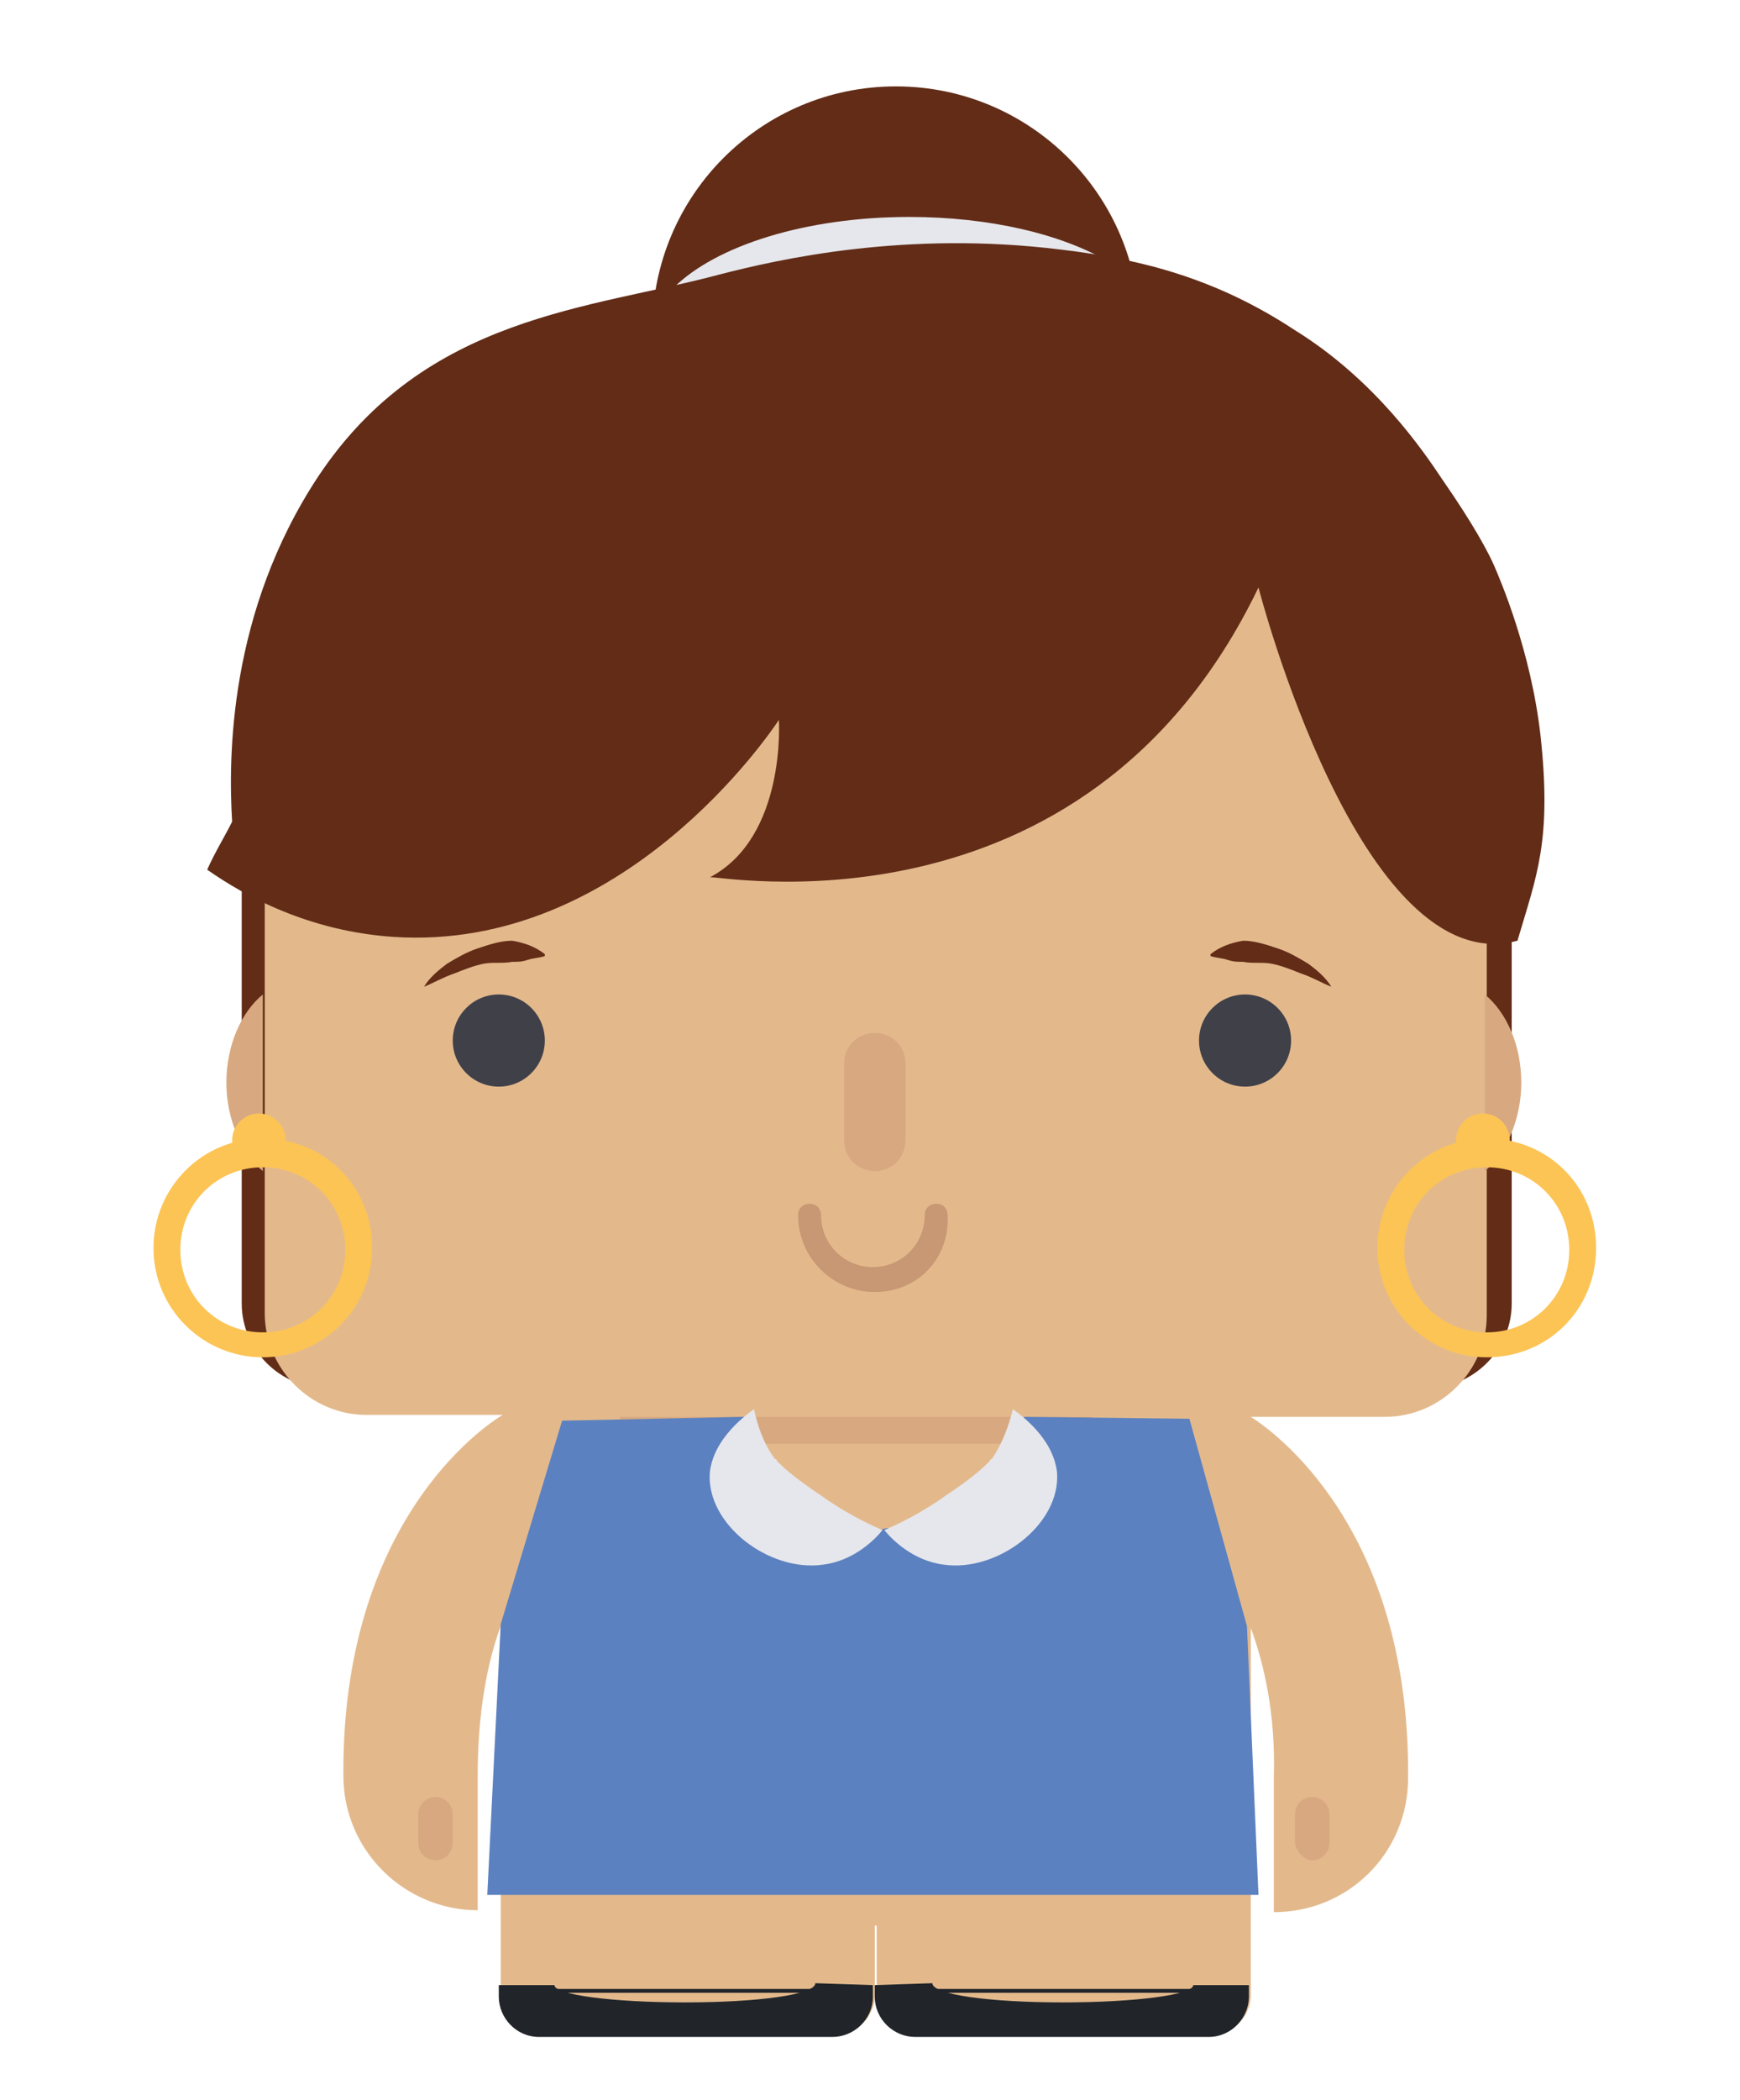 <?xml version="1.0" encoding="utf-8"?>
<!-- Generator: Adobe Illustrator 21.0.0, SVG Export Plug-In . SVG Version: 6.00 Build 0)  -->
<svg version="1.2" baseProfile="tiny" id="Capa_1" xmlns="http://www.w3.org/2000/svg" xmlns:xlink="http://www.w3.org/1999/xlink"
	 x="0px" y="0px" viewBox="0 0 90.7 109.4" xml:space="preserve">
<path fill="#622C17" d="M74.4,72.3H17c-2.4,0-4.4-2-4.4-4.4V43.7c0-2.4,2-4.4,4.4-4.4h57.4c2.4,0,4.4,2,4.4,4.4v24.2
	C78.8,70.3,76.8,72.3,74.4,72.3z"/>
<path fill="#E3B98C" d="M72.1,28h-53c-2.9,0-5.3,2.4-5.3,5.3v35.1c0,2.9,2.4,5.3,5.3,5.3h7.1c-1,0.6-8.4,5.6-8.3,18.8l0,0
	c0,3.9,3.2,7,7,7v-7h0c0-3.3,0.5-5.9,1.2-7.8V100h0v3.9c0,1.1,0.9,2.1,2.1,2.1h15.3c1.1,0,2.1-0.9,2.1-2.1v-3.6h0.1v3.6
	c0,1.1,0.9,2.1,2.1,2.1h15.3c1.1,0,2.1-0.9,2.1-2.1V100h0V84.8c0.7,1.9,1.3,4.5,1.2,7.8h0v7c3.9,0,7-3.1,7-7l0,0
	c0.1-13.1-7.1-18.1-8.2-18.8h7c2.9,0,5.3-2.4,5.3-5.3V33.3C77.4,30.4,75,28,72.1,28z"/>
<path fill="#E3B98C" d="M66.3,92.6"/>
<g>
	<circle fill="#404049" cx="26" cy="54.2" r="2.4"/>
	<circle fill="#404049" cx="64.9" cy="54.2" r="2.4"/>
</g>
<path fill="#C89773" d="M45.6,67.3c-2.2,0-4-1.8-4-4c0-0.4,0.3-0.6,0.6-0.6c0.4,0,0.6,0.3,0.6,0.6c0,1.5,1.2,2.7,2.7,2.7
	c1.5,0,2.7-1.2,2.7-2.7c0-0.4,0.3-0.6,0.6-0.6c0.4,0,0.6,0.3,0.6,0.6C49.5,65.6,47.8,67.3,45.6,67.3z"/>
<g>
	<path fill="#D8A980" d="M13.7,61c-1.1-0.9-1.9-2.7-1.9-4.6c0-2,0.8-3.7,1.9-4.6L13.7,61z"/>
	<path fill="#D8A980" d="M77.4,61c1.1-0.9,1.9-2.7,1.9-4.6c0-2-0.8-3.7-1.9-4.6L77.4,61z"/>
	<path fill="#D8A980" d="M56.9,73.8c0,0.8-0.6,1.4-1.2,1.4H33.5c-0.7,0-1.2-0.6-1.2-1.4H56.9z"/>
	<path fill="#D8A980" d="M45.6,61L45.6,61c-0.9,0-1.6-0.7-1.6-1.6v-4c0-0.9,0.7-1.6,1.6-1.6h0c0.9,0,1.6,0.7,1.6,1.6v4
		C47.2,60.3,46.5,61,45.6,61z"/>
	<path fill="#D8A980" d="M22.7,96.9L22.7,96.9c-0.5,0-0.9-0.4-0.9-0.9v-1.5c0-0.5,0.4-0.9,0.9-0.9h0c0.5,0,0.9,0.4,0.9,0.9v1.5
		C23.6,96.5,23.2,96.9,22.7,96.9z"/>
	<path fill="#D8A980" d="M68.4,96.9L68.4,96.9c0.5,0,0.9-0.4,0.9-0.9v-1.5c0-0.5-0.4-0.9-0.9-0.9l0,0c-0.5,0-0.9,0.4-0.9,0.9v1.5
		C67.6,96.5,68,96.9,68.4,96.9z"/>
</g>
<circle fill="#622C17" cx="46.7" cy="17.2" r="12.7"/>
<path fill="#E6E7EC" d="M35.1,15c2.2-2.2,6.9-3.7,12.3-3.7c4.2,0,8,0.9,10.5,2.4"/>
<path fill="#622C17" d="M65.6,30.6c0,0,5.3,20.6,13.5,18.4c1-3.4,1.8-5.2,1.2-10.7c-0.5-4.4-2.1-8.1-2.4-8.8
	c-0.3-0.7-1.1-2.2-2.7-4.5c-1-1.5-3.5-5.2-7.7-7.8c-4.1-2.7-8-3.7-12.2-4.2c-8.1-1-14.7,0.5-17.8,1.3c-6.7,1.8-15.3,2.1-20.9,10.5
	c-4.7,7.1-4.7,14.7-4.5,18c-0.4,0.8-0.9,1.6-1.3,2.5c2,1.4,5.3,3.2,9.7,3.5c12,0.8,19.7-10.7,20.1-11.3c0,0,0.4,6.1-3.6,8.2
	C37,45.5,56.5,49.5,65.6,30.6z"/>
<g>
	<path fill="#FCC455" d="M13.7,70.7c-3.1,0-5.7-2.5-5.7-5.7c0-3.1,2.5-5.7,5.7-5.7s5.7,2.5,5.7,5.7C19.4,68.2,16.8,70.7,13.7,70.7z
		 M13.7,60.8c-2.4,0-4.3,1.9-4.3,4.3c0,2.4,1.9,4.3,4.3,4.3s4.3-1.9,4.3-4.3C18,62.7,16.1,60.8,13.7,60.8z"/>
	<circle fill="#FCC455" cx="13.5" cy="59.4" r="1.4"/>
</g>
<g>
	<path fill="#FCC455" d="M77.5,70.7c-3.1,0-5.7-2.5-5.7-5.7c0-3.1,2.5-5.7,5.7-5.7s5.7,2.5,5.7,5.7C83.2,68.2,80.7,70.7,77.5,70.7z
		 M77.5,60.8c-2.4,0-4.3,1.9-4.3,4.3c0,2.4,1.9,4.3,4.3,4.3c2.4,0,4.3-1.9,4.3-4.3C81.8,62.7,79.9,60.8,77.5,60.8z"/>
	<circle fill="#FCC455" cx="77.3" cy="59.4" r="1.4"/>
</g>
<g>
	<path fill="#5C81C0" d="M65,84.7l0.6,14H25.4l0.7-14.1L29.3,74l9.5-0.2l4.2,6.9c0.4,0.5,2.5-1.1,3.3-1.1c0.9,0,3,1.6,3.4,1l3.7-6.8
		l8.6,0.1L65,84.7z"/>
	<path fill="#E6E7EC" d="M39.3,73.4c-0.4,0.3-2.1,1.5-2.3,3.3c-0.2,2.7,3.1,5.2,5.9,4.8c1.6-0.2,2.7-1.3,3.1-1.8
		c-1.4-0.6-2.5-1.3-3.2-1.8c-1.5-1-2-1.5-2.3-1.8c0,0,0-0.1-0.1-0.1C39.8,75.2,39.5,74.3,39.3,73.4z"/>
	<path fill="#E6E7EC" d="M52.8,73.4c0.4,0.3,2.1,1.5,2.3,3.3c0.2,2.7-3.1,5.2-5.9,4.8c-1.6-0.2-2.7-1.3-3.1-1.8
		c1.4-0.6,2.5-1.3,3.2-1.8c1.5-1,2-1.5,2.3-1.8c0,0,0-0.1,0.1-0.1C52.3,75.1,52.6,74.2,52.8,73.4z"/>
</g>
<g>
	<path fill="#622C17" d="M22.1,51.4c0.3-0.5,0.8-0.9,1.2-1.2c0.5-0.3,1-0.6,1.6-0.8c0.6-0.2,1.2-0.4,1.8-0.4
		c0.6,0.1,1.2,0.3,1.7,0.7l0,0.1c-0.3,0.1-0.6,0.1-0.9,0.2c-0.3,0.1-0.5,0.1-0.8,0.1c-0.5,0.1-1,0-1.5,0.1c-0.5,0.1-1,0.3-1.5,0.5
		C23.1,50.9,22.6,51.2,22.1,51.4L22.1,51.4z"/>
	<path fill="#622C17" d="M69.4,51.4c-0.3-0.5-0.8-0.9-1.2-1.2c-0.5-0.3-1-0.6-1.6-0.8c-0.6-0.2-1.2-0.4-1.8-0.4
		c-0.6,0.1-1.2,0.3-1.7,0.7l0,0.1c0.3,0.1,0.6,0.1,0.9,0.2c0.3,0.1,0.5,0.1,0.8,0.1c0.5,0.1,1,0,1.5,0.1c0.5,0.1,1,0.3,1.5,0.5
		C68.4,50.9,68.9,51.2,69.4,51.4L69.4,51.4z"/>
</g>
<g>
	<rect x="29" y="103.6" fill="#21252A" width="13.5" height="0.2"/>
	<rect x="48.7" y="103.6" fill="#21252A" width="13.5" height="0.2"/>
	<g>
		<path fill="#21252A" d="M42.5,103.3C42.5,103.3,42.5,103.3,42.5,103.3c0,0.6-3,1-6.8,1s-6.8-0.4-6.8-0.9c0,0,0,0,0,0l-2.9,0v0.6
			c0,1.1,0.9,2.1,2.1,2.1h15.3c1.1,0,2.1-0.9,2.1-2.1v-0.6L42.5,103.3z"/>
		<path fill="#21252A" d="M48.6,103.3C48.6,103.3,48.6,103.3,48.6,103.3c0,0.6,3,1,6.8,1s6.8-0.4,6.8-0.9c0,0,0,0,0,0l2.9,0v0.6
			c0,1.1-0.9,2.1-2.1,2.1H47.7c-1.1,0-2.1-0.9-2.1-2.1v-0.6L48.6,103.3z"/>
	</g>
</g>
</svg>
